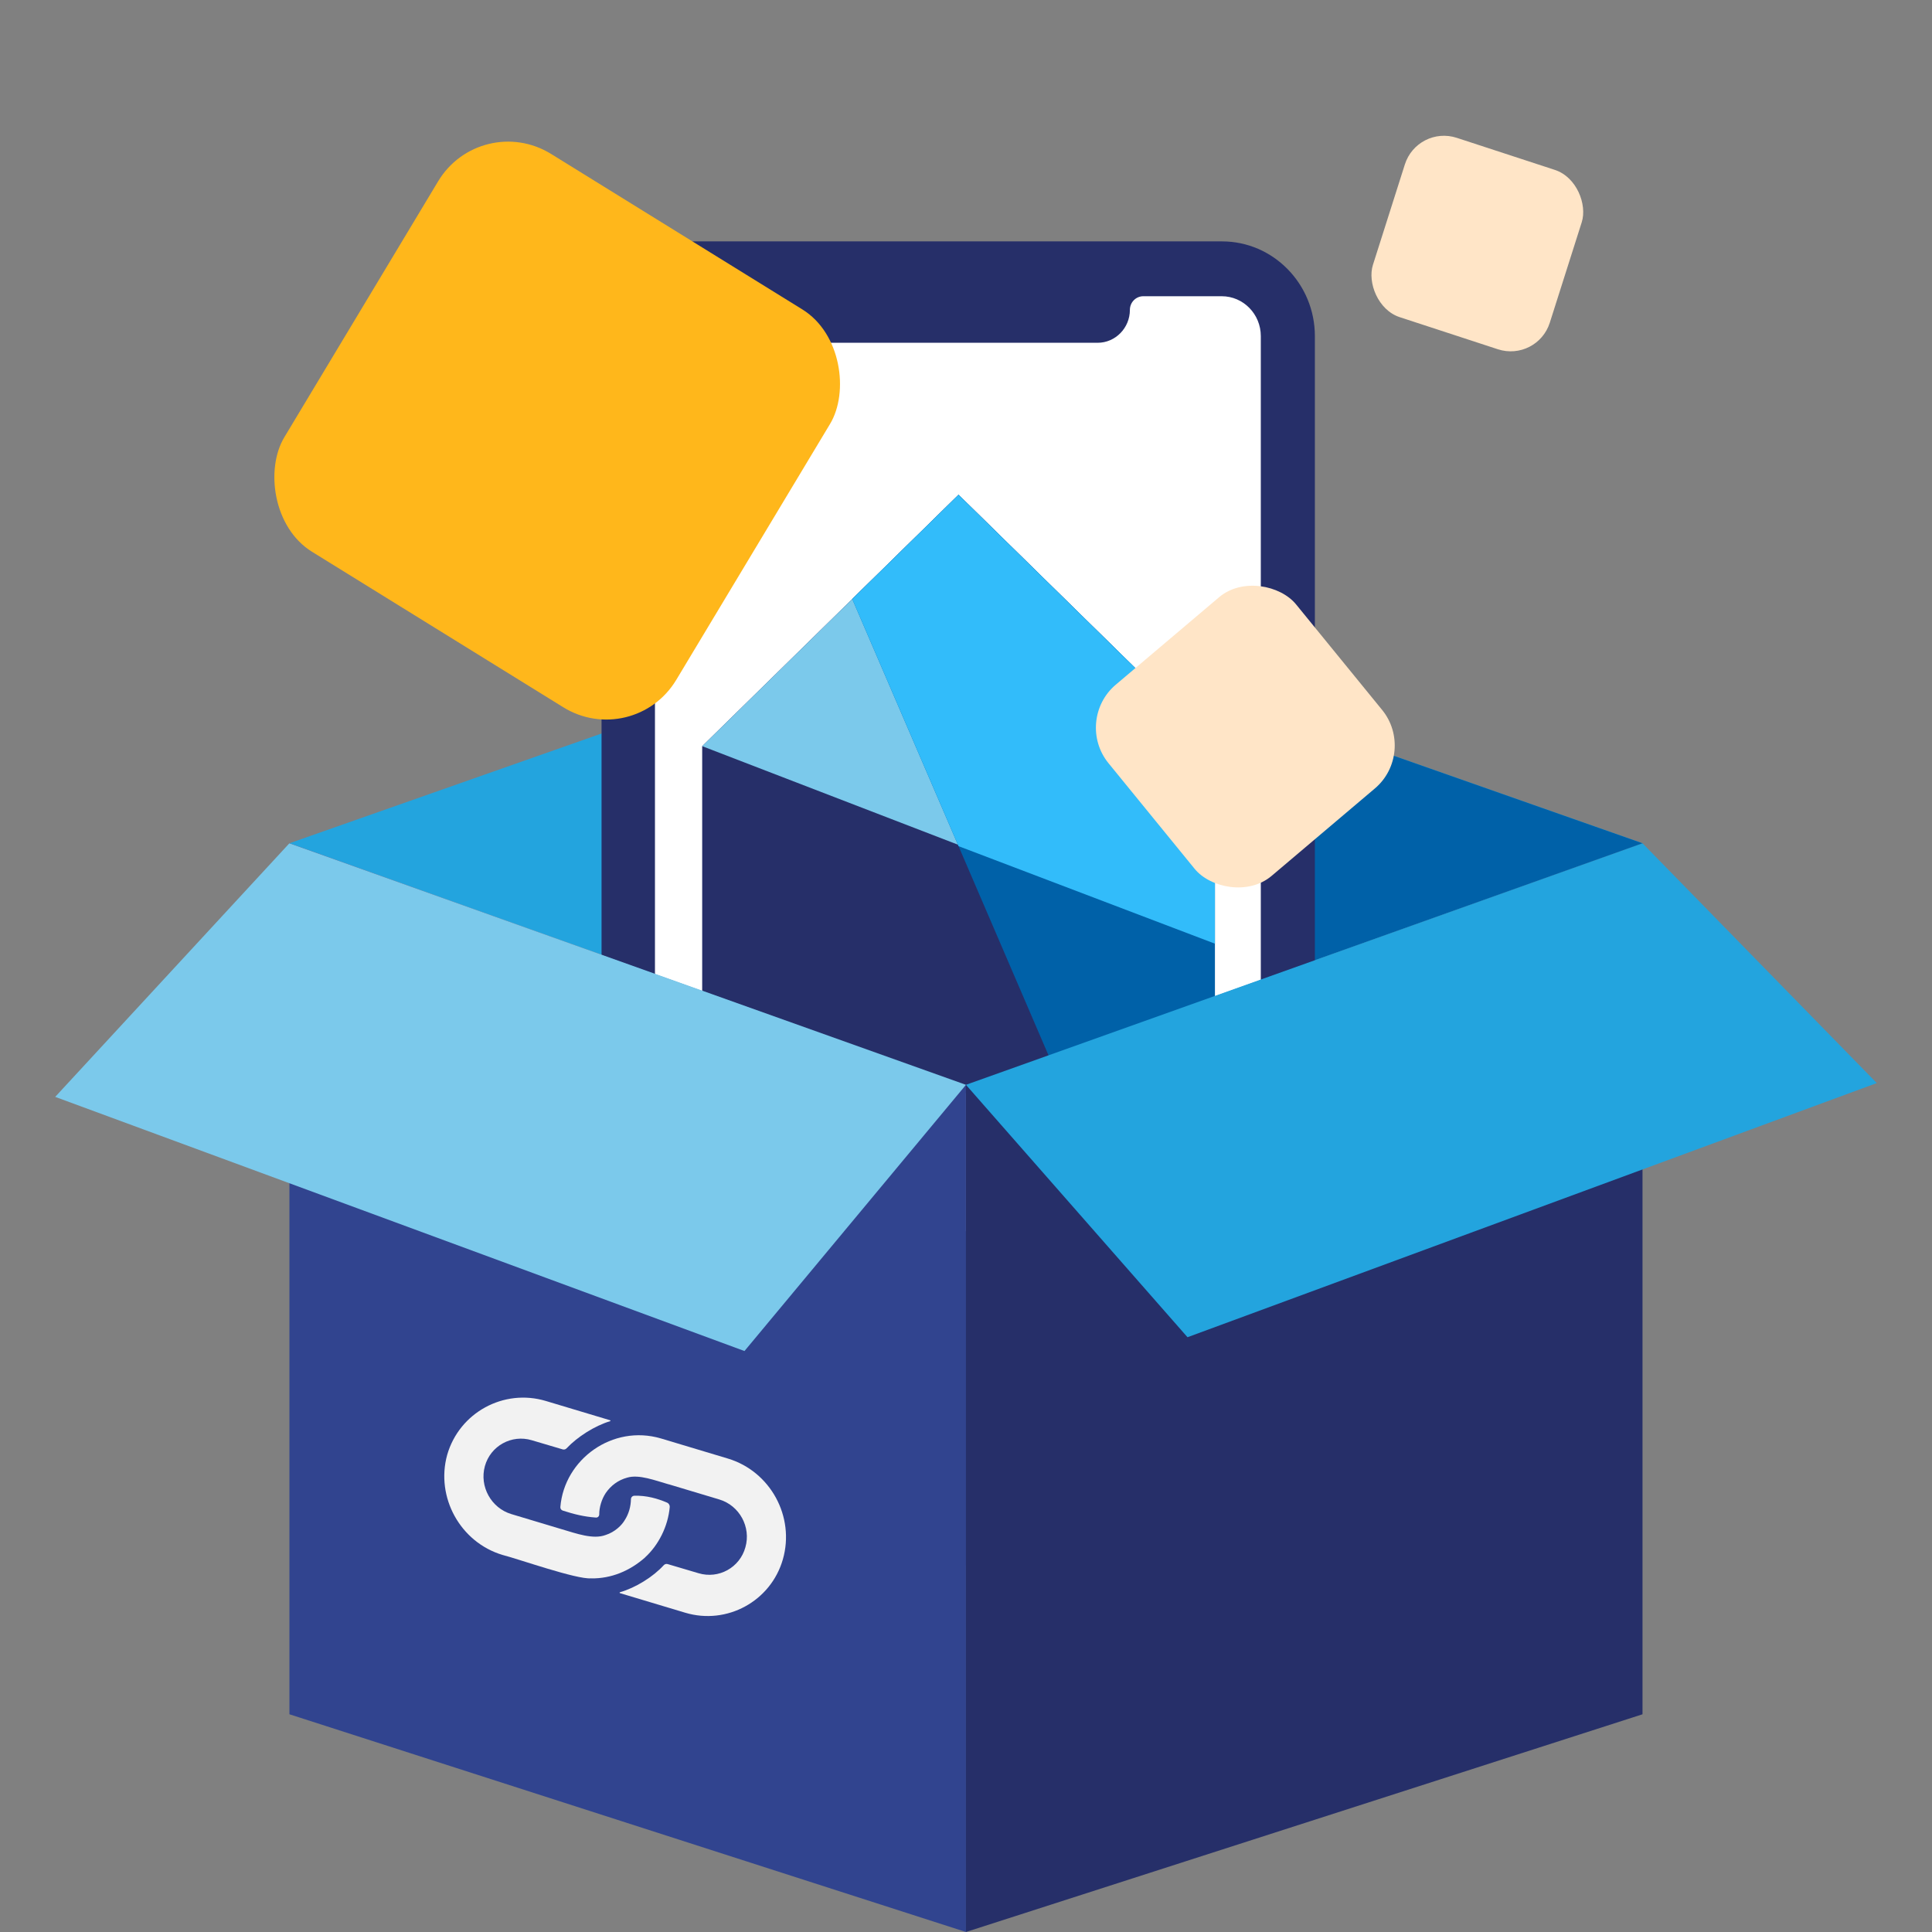 <svg width="1em" height="1em" viewBox="0 0 140 140" fill="none" xmlns="http://www.w3.org/2000/svg">
<rect x="0" y="0" width="140" height="140" fill="#808080" stroke="none"/>
<path d="M119.024 61.107L69.998 43.865L20.973 61.107L69.998 78.61L119.024 61.107Z" fill="#23A4DE"/>
<path d="M119.022 61.107L69.996 43.865V78.61L119.022 61.107Z" fill="#0061A8"/>
<path d="M88.553 17.492H50.318C46.608 17.492 43.59 20.572 43.59 24.356V106.549C43.59 110.333 46.608 113.412 50.318 113.412H88.553C92.263 113.412 95.281 110.333 95.281 106.549V24.356C95.281 20.572 92.263 17.492 88.553 17.492V17.492Z" fill="#262F69"/>
<path d="M88.529 21.466H82.847C82.311 21.466 81.876 21.909 81.876 22.455C81.876 23.766 80.825 24.839 79.54 24.839H59.285C57.999 24.839 56.947 23.766 56.947 22.455C56.947 21.909 56.513 21.466 55.977 21.466H50.295C48.73 21.466 47.461 22.76 47.461 24.356V89.204H91.363V24.356C91.363 22.76 90.094 21.466 88.529 21.466Z" fill="white"/>
<path d="M50.883 54.07L69.459 35.854L88.035 54.07V79.224H50.883V54.07Z" fill="#262F69"/>
<path d="M50.883 54.07L69.459 35.854L88.035 54.07V68.382L50.883 54.07Z" fill="#7BC9EB"/>
<path d="M88.036 79.224H77.162L61.758 43.407L69.46 35.854L88.036 54.07V79.224Z" fill="#0061A8"/>
<path d="M88.036 54.07V68.382L69.46 61.316L61.758 43.407L69.46 35.854L88.036 54.07Z" fill="#32BCFA"/>
<path d="M69.998 78.657L20.973 61.106V124.223L69.998 140V78.657Z" fill="#31448F"/>
<path d="M119.022 124.223V61.106L69.996 78.657V140L119.022 124.223Z" fill="#262F69"/>
<path d="M20.971 61.107L4 79.484L53.948 97.901L69.997 78.61L20.971 61.107Z" fill="#7BC9EB"/>
<path d="M119.022 61.106L135.999 78.483L86.051 96.9L69.996 78.609L119.022 61.106Z" fill="#23A4DE"/>
<rect width="17.814" height="17.873" rx="4" transform="matrix(0.763 -0.646 0.632 0.775 77.797 52.203)" fill="#FFE5C7"/>
<rect width="33.416" height="33.639" rx="6" transform="matrix(0.85 0.526 -0.515 0.857 34.836 8)" fill="#FFB71B"/>
<path d="M47.877 104.231C44.395 103.212 40.89 105.734 40.606 109.205C40.596 109.319 40.668 109.426 40.777 109.461C41.586 109.724 42.334 109.911 43.187 109.968C43.318 109.977 43.424 109.871 43.423 109.739C43.419 109.234 43.599 108.634 43.892 108.193C44.263 107.653 44.788 107.254 45.457 107.073C46.303 106.824 47.459 107.277 48.456 107.561C48.456 107.559 48.456 107.558 48.455 107.556L52.124 108.657C53.586 109.096 54.436 110.656 54.014 112.123C53.608 113.595 52.079 114.44 50.617 114.001L48.384 113.34C48.281 113.309 48.171 113.34 48.099 113.419C47.334 114.261 46.048 115.06 44.922 115.38C44.89 115.389 44.891 115.434 44.923 115.444L49.652 116.863C52.673 117.77 55.858 116.031 56.729 112.999C57.619 109.905 55.825 106.616 52.742 105.691L47.897 104.236C47.89 104.235 47.883 104.233 47.877 104.231Z" fill="#F2F2F2"/>
<path d="M42.83 114.371C42.83 114.372 42.83 114.372 42.83 114.372C42.832 114.373 42.834 114.374 42.836 114.376C44.297 114.398 45.651 113.827 46.748 112.857L46.746 112.856L46.745 112.854C47.713 111.972 48.41 110.607 48.532 109.198C48.543 109.076 48.459 108.937 48.348 108.889C47.646 108.587 46.833 108.359 45.967 108.387C45.831 108.391 45.724 108.5 45.721 108.638C45.71 109.154 45.573 109.688 45.266 110.162L45.266 110.163C45.059 110.515 44.573 111.014 43.88 111.234C43.88 111.234 43.88 111.233 43.88 111.233C42.987 111.572 41.76 111.124 40.703 110.812L40.702 110.812C39.901 110.572 37.869 109.961 37.054 109.717C35.592 109.278 34.729 107.715 35.136 106.243C35.543 104.772 37.072 103.927 38.534 104.365L40.773 105.028C40.875 105.058 40.983 105.029 41.055 104.953C41.847 104.11 43.101 103.32 44.215 102.982C44.246 102.972 44.245 102.928 44.213 102.918L39.555 101.52C36.503 100.604 33.286 102.36 32.405 105.423C31.555 108.496 33.357 111.759 36.409 112.675C37.535 112.958 41.8 114.468 42.83 114.371Z" fill="#F2F2F2"/>
<rect width="13.477" height="13.637" rx="3" transform="matrix(0.951 0.311 -0.303 0.953 102.711 9.055)" fill="#FFE5C7"/>
</svg>
